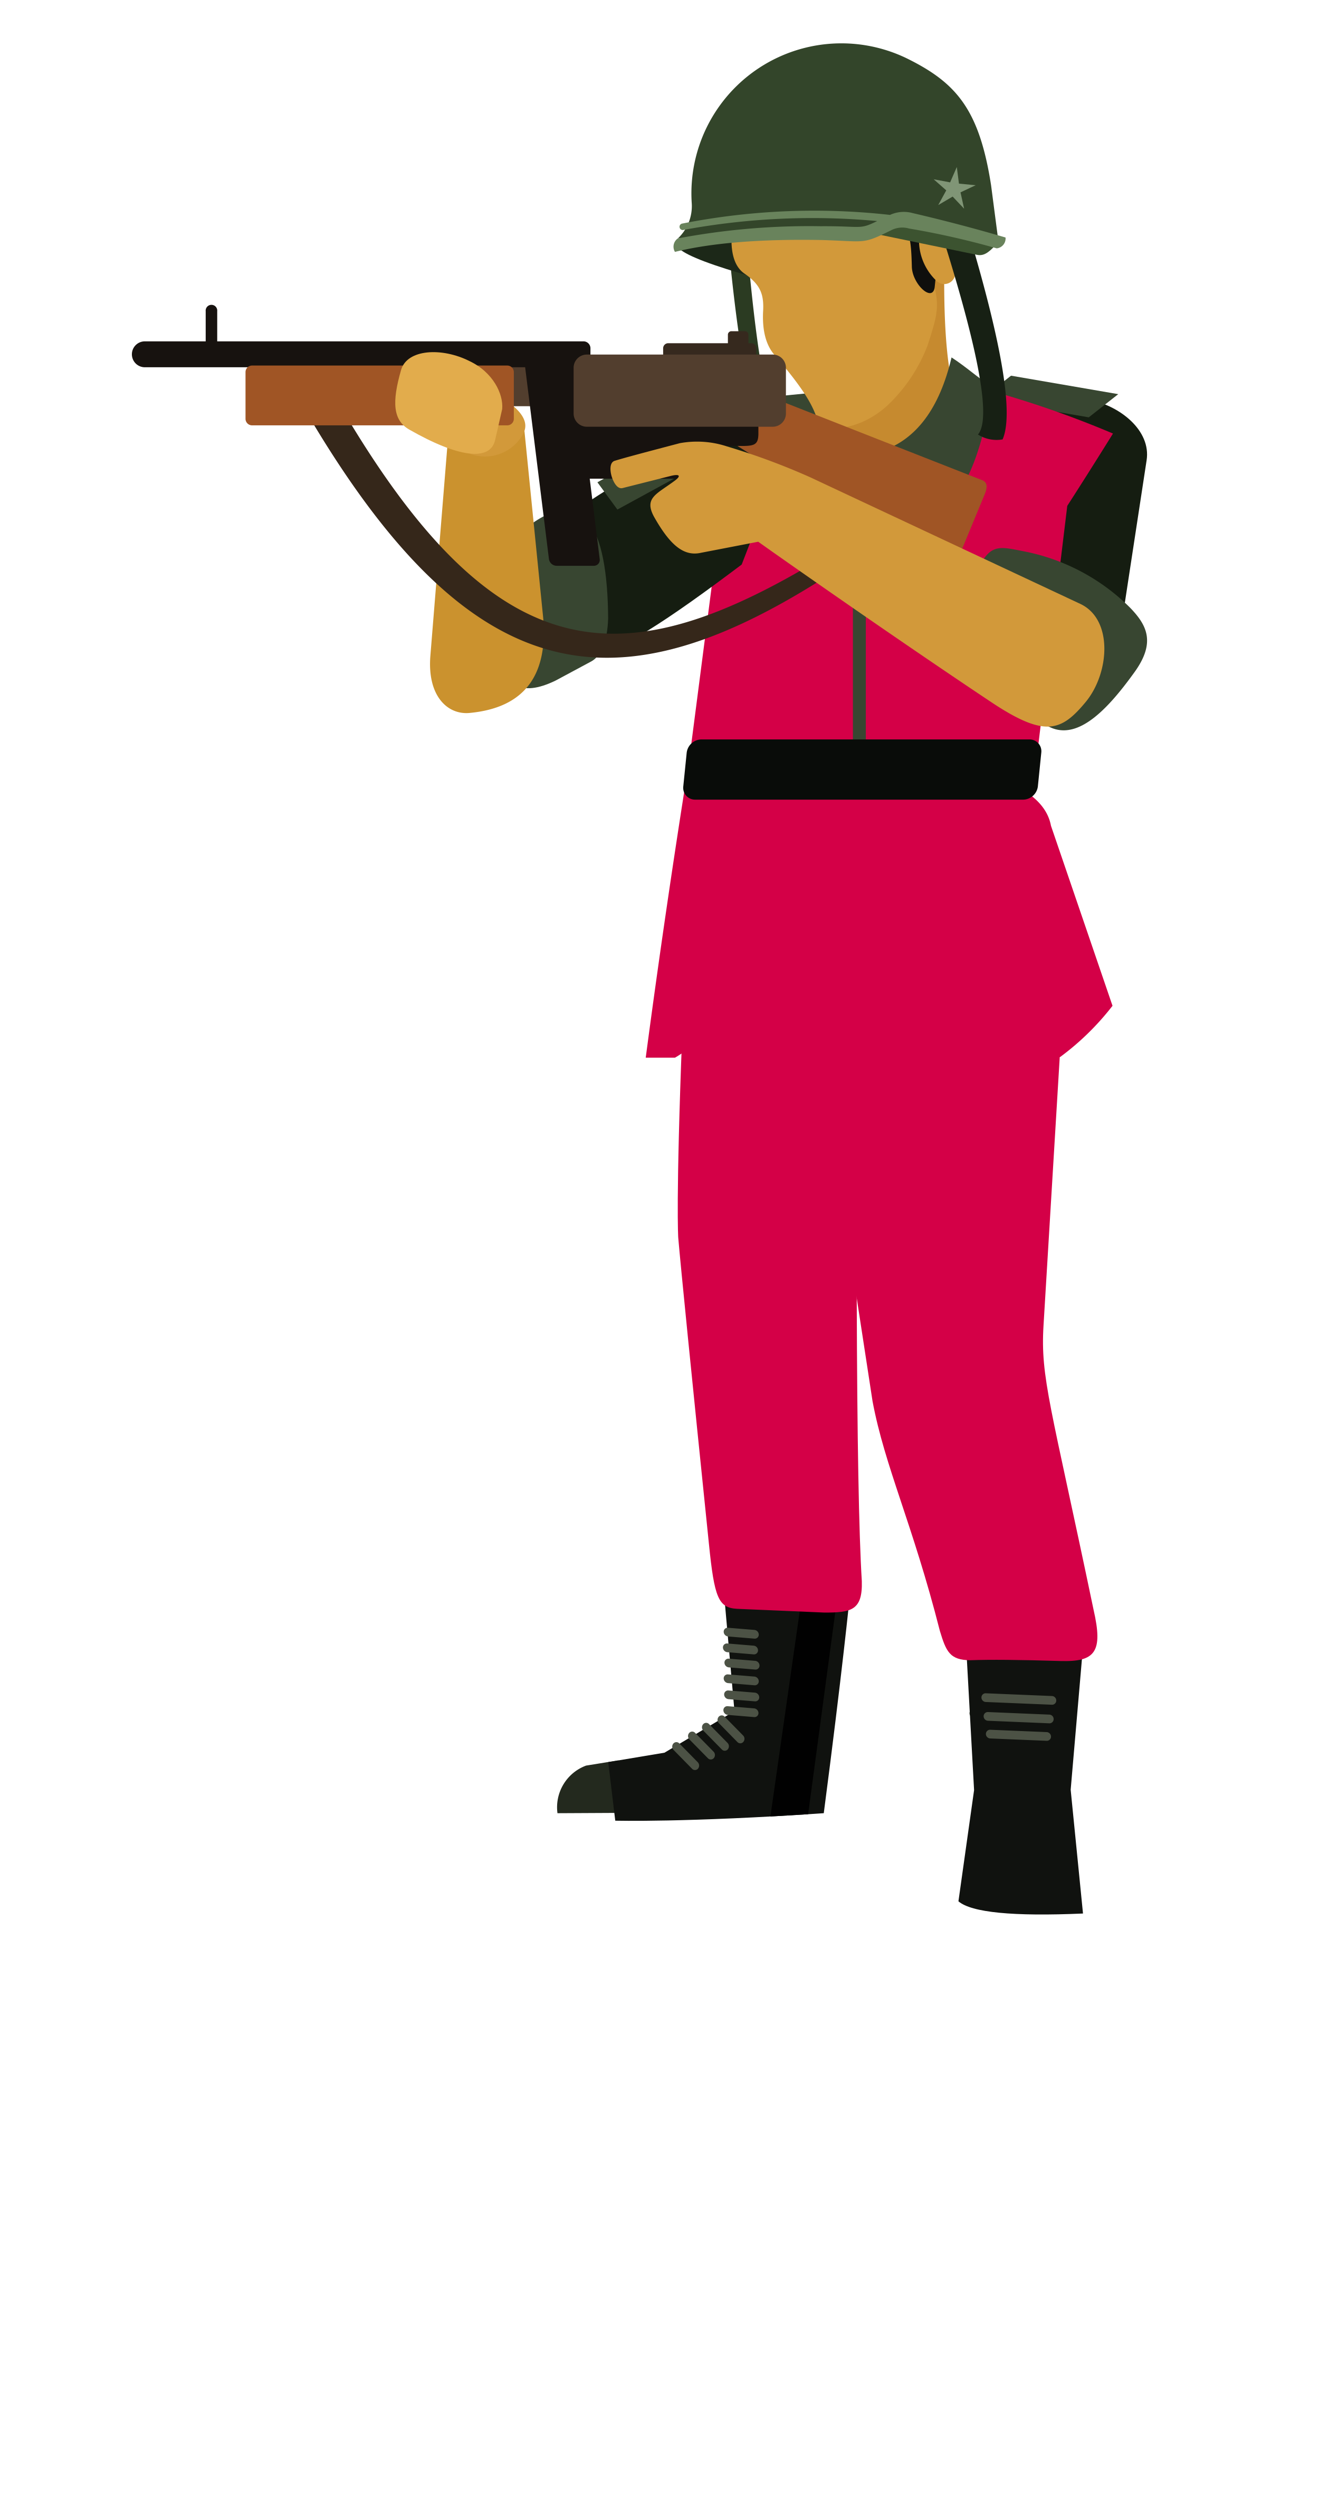 <svg id="Layer_1" data-name="Layer 1" xmlns="http://www.w3.org/2000/svg" viewBox="0 0 190 360">
  <defs>
    <style>
      .cls-1 {
        fill: #010101;
      }

      .cls-1, .cls-10, .cls-11, .cls-12, .cls-13, .cls-14, .cls-15, .cls-16, .cls-17, .cls-18, .cls-2, .cls-20, .cls-21, .cls-22, .cls-23, .cls-24, .cls-25, .cls-26, .cls-3, .cls-4, .cls-5, .cls-6, .cls-7, .cls-8, .cls-9 {
        fill-rule: evenodd;
      }

      .cls-2 {
        fill: #151d11;
      }

      .cls-3 {
        fill: #384631;
      }

      .cls-4 {
        fill: #4c5245;
      }

      .cls-5 {
        fill: #23291e;
      }

      .cls-6 {
        fill: #10120f;
      }

      .cls-7 {
        fill: #d40047;
      }

      .cls-8 {
        fill: #cb922e;
      }

      .cls-9 {
        fill: #d2993a;
      }

      .cls-10 {
        fill: #c68a2f;
      }

      .cls-11 {
        fill: #2b3b22;
      }

      .cls-12 {
        fill: #1c2818;
      }

      .cls-13 {
        fill: #0f0f0d;
      }

      .cls-14 {
        fill: #172014;
      }

      .cls-15 {
        fill: #33452a;
      }

      .cls-16 {
        fill: #3c5330;
      }

      .cls-17 {
        fill: #69835c;
      }

      .cls-18 {
        fill: #809576;
      }

      .cls-19, .cls-23 {
        fill: #523e2e;
      }

      .cls-20 {
        fill: #36291e;
      }

      .cls-21 {
        fill: #a05525;
      }

      .cls-22 {
        fill: #17120f;
      }

      .cls-24 {
        fill: #35271a;
      }

      .cls-25 {
        fill: #e2ac4c;
      }

      .cls-26 {
        fill: #090c09;
      }
    </style>
  </defs>
  <title>pinksoldier</title>
  <path class="cls-1" d="M146.177,260.676s.888-9.42,2.664-28.249q-8.411-.568-8.864.793,1.492,26.884,1.492,26.887a5.375,5.375,0,0,0,4.707.568"/>
  <path class="cls-2" d="M161.471,90.473s1.237-8.058,3.695-24.175c.675-4.299-3.837-7.881-8.283-8.733-4.447-.859-9.764,1.042-10.9,5.045q-6.253,18.704-6.253,18.704s7.247,3.055,21.742,9.16"/>
  <polygon class="cls-3" points="156.835 60.099 141.399 57.441 145.638 54.101 161.08 56.76 156.835 60.099"/>
  <path class="cls-4" d="M147.355,246.425a.63.63,0,0,1,.604.639h0a.587.587,0,0,1-.616.586l-7.087-.296a.638.638,0,0,1-.604-.639h0a.587.587,0,0,1,.616-.586l7.087.296"/>
  <g>
    <polygon class="cls-3" points="64.555 57.388 48.765 54.668 53.107 51.252 68.898 53.972 64.555 57.388"/>
    <path class="cls-5" d="M92.242,261.049a58.413,58.413,0,0,0-3.162-7.547q-4.652.754-4.652.751a6.399,6.399,0,0,0-4.125,6.857s3.979-.018,11.938-.061"/>
    <path class="cls-6" d="M118.663,261.109c2.659-20.303,3.761-31.412,3.761-31.406q-18.089.263-18.086.26,1.463,16.445,1.46,16.445-10.085,5.987-10.085,5.99-8.095,1.354-8.098,1.351,1.008,8.44,1.012,8.437s10.164.279,30.037-1.078"/>
    <path class="cls-1" d="M116.409,261.255s1.326-9.879,3.986-29.637t-4.979-1.108q-4.443,31.073-4.44,31.072l5.433-.327"/>
    <path class="cls-6" d="M156.004,275.555s-.594-5.936-1.775-17.82t1.835-21.29q-16.863,1.154-16.863,1.157,1.118,20.179,1.114,20.182-2.253,16.018-2.253,16.015,2.826,2.417,17.941,1.757"/>
    <path class="cls-7" d="M124.144,227.705c.121,4.228-1.563,4.519-5.403,4.512t-12.568-.539c-2.701-.139-3.271-1.635-4.046-9.279q-3.852-37.496-4.428-44.168s-.369-5.245.588-29.716q26.611-43.356,25.125,38.414.091,30.518.733,40.776"/>
    <path class="cls-7" d="M139.777,239.08c-2.962-.012-3.495-1.26-4.391-4.228-3.937-15.464-7.929-23.628-9.697-33.065L116.046,138.903c16.729,2.453,29.31,6.917,36.603,13.398l-2.332,38.577c-.454,7.541,1.048,11.436,7.208,40.927,1.399,6.099.254,7.535-4.779,7.39q-8.777-.273-12.968-.115"/>
    <path class="cls-7" d="M106.821,135.693a36.518,36.518,0,0,0,23.901,10.297q-4.943-37.042-23.901-10.297"/>
    <path class="cls-7" d="M105.501,61.446,99.268,109.533q-3.507,22.014-6.251,42.775h4.216q6.796-3.88,22.635-25.3-.754,5.824,13.313,32.556a38.285,38.285,0,0,0,27.075-14.725l-8.867-25.93q-1.408-7.595-20.982-9.382h18.886l4.446-36.681q2.953-4.579,6.584-10.412a143.863,143.863,0,0,0-17.372-6.087l-4.84,11.793Z"/>
    <polygon class="cls-3" points="119.607 60.38 103.429 61.955 105.489 57.691 121.673 56.116 119.607 60.38"/>
    <path class="cls-2" d="M78.256,76.982s5.033-4.416,17.584-11.399c22.889-10.297,16.633.896,11,15.712C96.451,89.108,88.638,94.396,84.483,94.614c-.218-2.889-1.938-9.612-6.227-17.632"/>
    <path class="cls-3" d="M98.378,66.552c-.006,0-.036.575-.097,1.726q-9.349,5.097-9.346,5.1-2.88-3.925-2.877-3.925,4.543-2.526,4.543-2.526s2.592-.127,7.777-.376"/>
    <path class="cls-3" d="M75.04,76.631c9.11-7.705,12.471-.672,12.562,12.411-.097,3.398-1.06,5.439-2.393,6.184L80.031,98.006q-3.834,1.853-5.766.594s.067-7.214.775-21.969"/>
    <path class="cls-8" d="M67.56,102.676c-3.119.242-6.027-2.465-5.566-8.225l2.441-30.122,9.794-4.488a.948.948,0,0,0,.884.636h.273l2.792,27.82q1.472,13.292-10.618,14.379"/>
    <path class="cls-9" d="M73.762,58.333Q76.424,60.495,75.373,62.445a6.241,6.241,0,0,1-7.692,2.895s2.029-2.338,6.081-7.008"/>
    <path class="cls-10" d="M137.997,57.715s-2.302-3.131-1.95-20.636c-13.434,4.107-18.395,13.598-18.395,13.598a21.398,21.398,0,0,1,.654,11.103,11.323,11.323,0,0,0,11.272,4.064,10.635,10.635,0,0,0,8.419-8.129"/>
    <path class="cls-3" d="M124.72,109.533h-1.859V73.917h1.859ZM137.07,51.47c2.368,1.557,3.592,2.792,5.966,4.337-2.078,11.551-4.809,17.856-10.491,18.286t-5.597-9.116Q134.471,62.506,137.07,51.47Z"/>
    <path class="cls-11" d="M105.186,37.805q2.244,21.951,5.318,25.688a3.326,3.326,0,0,0,2.114-1.696q-2.771-1.835-4.84-24.731s-.86.248-2.592.739"/>
    <path class="cls-12" d="M107.039,32.257q-2.68-1.681-9.14,3.61,1.808,1.545,10.745,4.064s-.539-2.562-1.605-7.674"/>
    <path class="cls-9" d="M133.587,49.822c1.648-5.052,1.926-6.087.26-11.006a16.785,16.785,0,0,0-4.082-12.362,4.881,4.881,0,0,1-2.417,1.938,8.827,8.827,0,0,1-1.454.466,11.242,11.242,0,0,1-1.266.206l-.793.061a13.184,13.184,0,0,1-1.46.127h-.145l-.073.024a4.704,4.704,0,0,1-1.423.297l.303-.012-.273.103a4.794,4.794,0,0,1-1.139.273,5.19,5.19,0,0,1-.666.133,4.939,4.939,0,0,1-1.169.206l.303-.012-.612.224a4.635,4.635,0,0,1-1.254.285l-.206.024-.133.024a7.444,7.444,0,0,1-1.078.345,12.52,12.52,0,0,1-1.326.26l-.921.097-1.036.139c-.382.048-.775.048-1.157.061l-.769.055-.66.048a4.807,4.807,0,0,1-1.266.206,4.847,4.847,0,0,1-2.138.127c-.485,3.707.067,6.136,1.732,7.262,2.38,1.629,2.804,3.113,2.647,5.566q-.164,4.034,1.647,6.124c4.082,4.755,5.409,7.056,6.105,9.11.806,2.338,6.36,1.829,10.357-2.017a23.302,23.302,0,0,0,5.56-8.383"/>
    <path class="cls-13" d="M122.303,15.8l-.121.006.079-.042Zm6.893,16.324c-2.986-.8-4.325-1.884-3.78-3.368a4.139,4.139,0,0,0-.254-3.513l.672.018a6.511,6.511,0,0,0,.684-.024l.03.006.66.127a5.299,5.299,0,0,0,.678.079,5.795,5.795,0,0,0,.709.182c.109.048.224.091.339.133a4.767,4.767,0,0,0,1.532.581l.121.024a4.822,4.822,0,0,0,2.108.527,4.873,4.873,0,0,0,1.133.345,4.912,4.912,0,0,0,1.042.315,73.717,73.717,0,0,1-.242,13.889c-.369,2.096-3.174-.521-3.277-2.98C131.249,34.383,131.019,32.663,129.196,32.124Z"/>
    <path class="cls-9" d="M137.603,39.507a1.595,1.595,0,0,1-2.617,1.018,8.052,8.052,0,0,1-1.175-10.515,3.823,3.823,0,0,1,6.699.63,3.57,3.57,0,0,1-.533,3.883,8.447,8.447,0,0,0-2.374,4.985"/>
    <path class="cls-14" d="M139.741,34.208q7.032,23.704,4.682,29.068a4.984,4.984,0,0,1-3.549-.703q2.807-3.253-4.882-27.844s1.254-.176,3.749-.521"/>
    <path class="cls-15" d="M122.103,33.626s2.386-.412,7.171-1.23q1.063-1.381,14.555,2.423s-.357-2.714-1.066-8.147c-1.69-10.848-4.961-14.676-11.896-18.147A21.603,21.603,0,0,0,99.65,29.356a6.398,6.398,0,0,1-2.005,4.979,158.271,158.271,0,0,1,24.458-.709"/>
    <path class="cls-16" d="M128.972,31.924s4.803,1.133,14.41,3.404c-1.03,1.102-1.708,1.545-2.611,1.375q-14.591-3.007-14.585-3.01s.927-.594,2.786-1.769"/>
    <path class="cls-17" d="M144.847,34.201q-6.623-1.944-13.368-3.513a4.782,4.782,0,0,0-3.277.26,98.246,98.246,0,0,0-29.903,1.242.467.467,0,0,0-.412.491.476.476,0,0,0,.466.448A101.605,101.605,0,0,1,126.361,31.833c-2.641,1.296-2.12.703-8.153.745a101.631,101.631,0,0,0-20.57,1.757,1.453,1.453,0,0,0-.412,1.938q7.941-1.953,21.157-1.708c6.451.188,5.772.678,10.043-1.436a3.496,3.496,0,0,1,2.508-.224,119.127,119.127,0,0,1,12.641,2.859,1.432,1.432,0,0,0,1.272-1.563"/>
    <polygon class="cls-18" points="138.136 26.442 140.541 26.673 138.36 27.702 138.881 30.058 137.227 28.308 135.15 29.531 136.307 27.412 134.496 25.819 136.864 26.261 137.827 24.05 138.136 26.442"/>
    <rect class="cls-19" x="68.607" y="51.022" width="14.252" height="7.474"/>
    <path class="cls-20" d="M107.312,47.696a.493.493,0,0,1,.497.503v1.224h.406a.735.735,0,0,1,.733.733v2.562a.735.735,0,0,1-.733.733H96.258a.735.735,0,0,1-.733-.733v-2.562a.735.735,0,0,1,.733-.733h8.595V48.199a.505.505,0,0,1,.503-.503h1.956"/>
    <path class="cls-21" d="M109.268,56.491s10.739,4.228,32.229,12.665c.697.297.818.915.315,2.102q-4.107,9.931-4.107,9.934c-.703,1.648-1.563,1.914-4.04.418q-28.937-18.344-28.934-18.341a7.621,7.621,0,0,1-3.671-6.269s2.738-.17,8.207-.509"/>
    <path class="cls-22" d="M84.107,49.156a1.005,1.005,0,0,1,.945,1.054v1.641a1.001,1.001,0,0,1-.945,1.042H82.963l.939,7.577h25.343V62.518c-.03,1.684-.684,1.75-3.241,1.69h-3.204v4.724H84.949l1.436,11.575a.839.839,0,0,1-.848.969H80.158a1.133,1.133,0,0,1-1.084-.969l-3.428-27.62H20.908a1.866,1.866,0,1,1,0-3.731h8.722V44.813a.834.834,0,1,1,1.66,0v4.343H84.107"/>
    <path class="cls-23" d="M111.315,51.058a1.899,1.899,0,0,1,1.896,1.896v6.602A1.903,1.903,0,0,1,111.315,61.452H84.525a1.903,1.903,0,0,1-1.896-1.896V52.954a1.903,1.903,0,0,1,1.896-1.896H111.315"/>
    <path class="cls-24" d="M122.121,78.042C91.63,97.443,72.993,98.721,49.746,59.702a48.499,48.499,0,0,1-5.221.309c24.943,42.048,46.688,42.284,79.202,19.897a4.954,4.954,0,0,0-1.605-1.866"/>
    <path class="cls-21" d="M73.071,52.639a.95.95,0,0,1,.945.945v6.723a.946.946,0,0,1-.945.945h-36.76a.946.946,0,0,1-.945-.945V53.584a.946.946,0,0,1,.945-.945h36.76"/>
    <path class="cls-3" d="M140.541,82.827c1.859-4.615,3.247-4.161,6.778-3.465a29.674,29.674,0,0,1,15.482,8.165c2.411,2.495,3.701,4.985.636,9.249-4.234,5.887-9.025,10.842-13.501,7.087,1.841-3.574,2.405-12.132-9.394-21.036"/>
    <path class="cls-25" d="M71.333,63.324s.333-1.466,1.005-4.41c.2-2.174-1.326-5.33-4.737-6.929-3.913-1.969-8.94-1.744-9.824,1.284-1.339,4.646-1.181,7.256,1.193,8.601,6.947,3.967,11.672,4.682,12.362,1.454"/>
    <path class="cls-26" d="M148.275,106.48a1.701,1.701,0,0,1,1.72,1.914l-.491,4.846a2.174,2.174,0,0,1-2.108,1.914H100.146a1.704,1.704,0,0,1-1.72-1.914l.491-4.846a2.174,2.174,0,0,1,2.108-1.914h47.251"/>
    <path class="cls-9" d="M100.97,79.605s2.75-.527,8.25-1.593c0,0,.751.533,2.265,1.605,0,0,16.99,11.969,31.569,21.672,7.505,4.93,9.843,4.016,13.325-.182s3.986-11.957-.8-14.161q-38.795-18.18-38.795-18.183a98.778,98.778,0,0,0-12.06-4.476,13.805,13.805,0,0,0-6.802-.466c-6.844,1.799-8.274,2.199-9.4,2.544-.757.267-.642,1.484-.406,2.259s.8,1.878,1.593,1.654q6.878-1.735,6.875-1.732c1.369-.351,1.599-.006.479.775-2.526,1.86-4.325,2.411-2.835,5.124,2.314,4.095,4.288,5.712,6.741,5.161"/>
    <path class="cls-4" d="M151.534,244.235a.648.648,0,0,1,.618.654h0a.601.601,0,0,1-.63.6l-9.528-.394a.652.652,0,0,1-.618-.654h0a.601.601,0,0,1,.63-.6l9.528.394"/>
    <path class="cls-4" d="M151.158,246.912a.644.644,0,0,1,.618.654h0a.601.601,0,0,1-.63.6l-8.837-.369a.652.652,0,0,1-.618-.654h0a.601.601,0,0,1,.63-.6l8.837.369"/>
    <path class="cls-4" d="M150.777,249.431a.653.653,0,0,1,.618.654h0a.601.601,0,0,1-.63.6l-8.129-.339a.652.652,0,0,1-.618-.654h0a.601.601,0,0,1,.63-.6l8.129.339"/>
    <path class="cls-4" d="M108.681,234.719a.688.688,0,0,1,.618.678h0a.569.569,0,0,1-.624.575l-3.81-.315a.693.693,0,0,1-.618-.678h0a.569.569,0,0,1,.624-.575l3.81.315"/>
    <path class="cls-4" d="M108.572,236.984a.683.683,0,0,1,.618.678h0a.569.569,0,0,1-.624.575l-3.81-.315a.693.693,0,0,1-.618-.678h0a.569.569,0,0,1,.624-.575l3.81.315"/>
    <path class="cls-4" d="M108.79,239.171a.689.689,0,0,1,.618.678h0a.569.569,0,0,1-.624.575l-3.81-.315a.693.693,0,0,1-.618-.678h0a.569.569,0,0,1,.624-.575l3.81.315"/>
    <path class="cls-4" d="M108.681,241.436a.688.688,0,0,1,.618.678h0a.569.569,0,0,1-.624.575l-3.81-.315a.693.693,0,0,1-.618-.678h0a.569.569,0,0,1,.624-.575l3.81.315"/>
    <path class="cls-4" d="M108.747,243.75a.689.689,0,0,1,.618.678h0a.569.569,0,0,1-.624.575l-3.81-.315a.693.693,0,0,1-.618-.678h0a.569.569,0,0,1,.624-.575l3.81.315"/>
    <path class="cls-4" d="M108.638,246.015a.693.693,0,0,1,.618.678h0a.569.569,0,0,1-.624.575l-3.81-.315a.693.693,0,0,1-.618-.678h0a.569.569,0,0,1,.624-.575l3.81.315"/>
    <path class="cls-4" d="M107.051,249.928a.679.679,0,0,1,.024.915h0a.571.571,0,0,1-.848.024l-2.677-2.726a.685.685,0,0,1-.024-.915h0a.571.571,0,0,1,.848-.024l2.677,2.726"/>
    <path class="cls-4" d="M104.81,251a.685.685,0,0,1,.024.915h0a.571.571,0,0,1-.848.024l-2.677-2.726a.685.685,0,0,1-.024-.915h0a.571.571,0,0,1,.848-.024l2.677,2.726"/>
    <path class="cls-4" d="M102.799,252.26a.692.692,0,0,1,.024.915h0a.571.571,0,0,1-.848.024l-2.677-2.726a.685.685,0,0,1-.024-.915h0a.571.571,0,0,1,.848-.024l2.677,2.726"/>
    <path class="cls-4" d="M100.522,253.78a.692.692,0,0,1,.024.915h0a.571.571,0,0,1-.848.024l-2.677-2.726a.685.685,0,0,1-.024-.915h0a.571.571,0,0,1,.848-.024l2.677,2.726"/>
  </g>
</svg>
